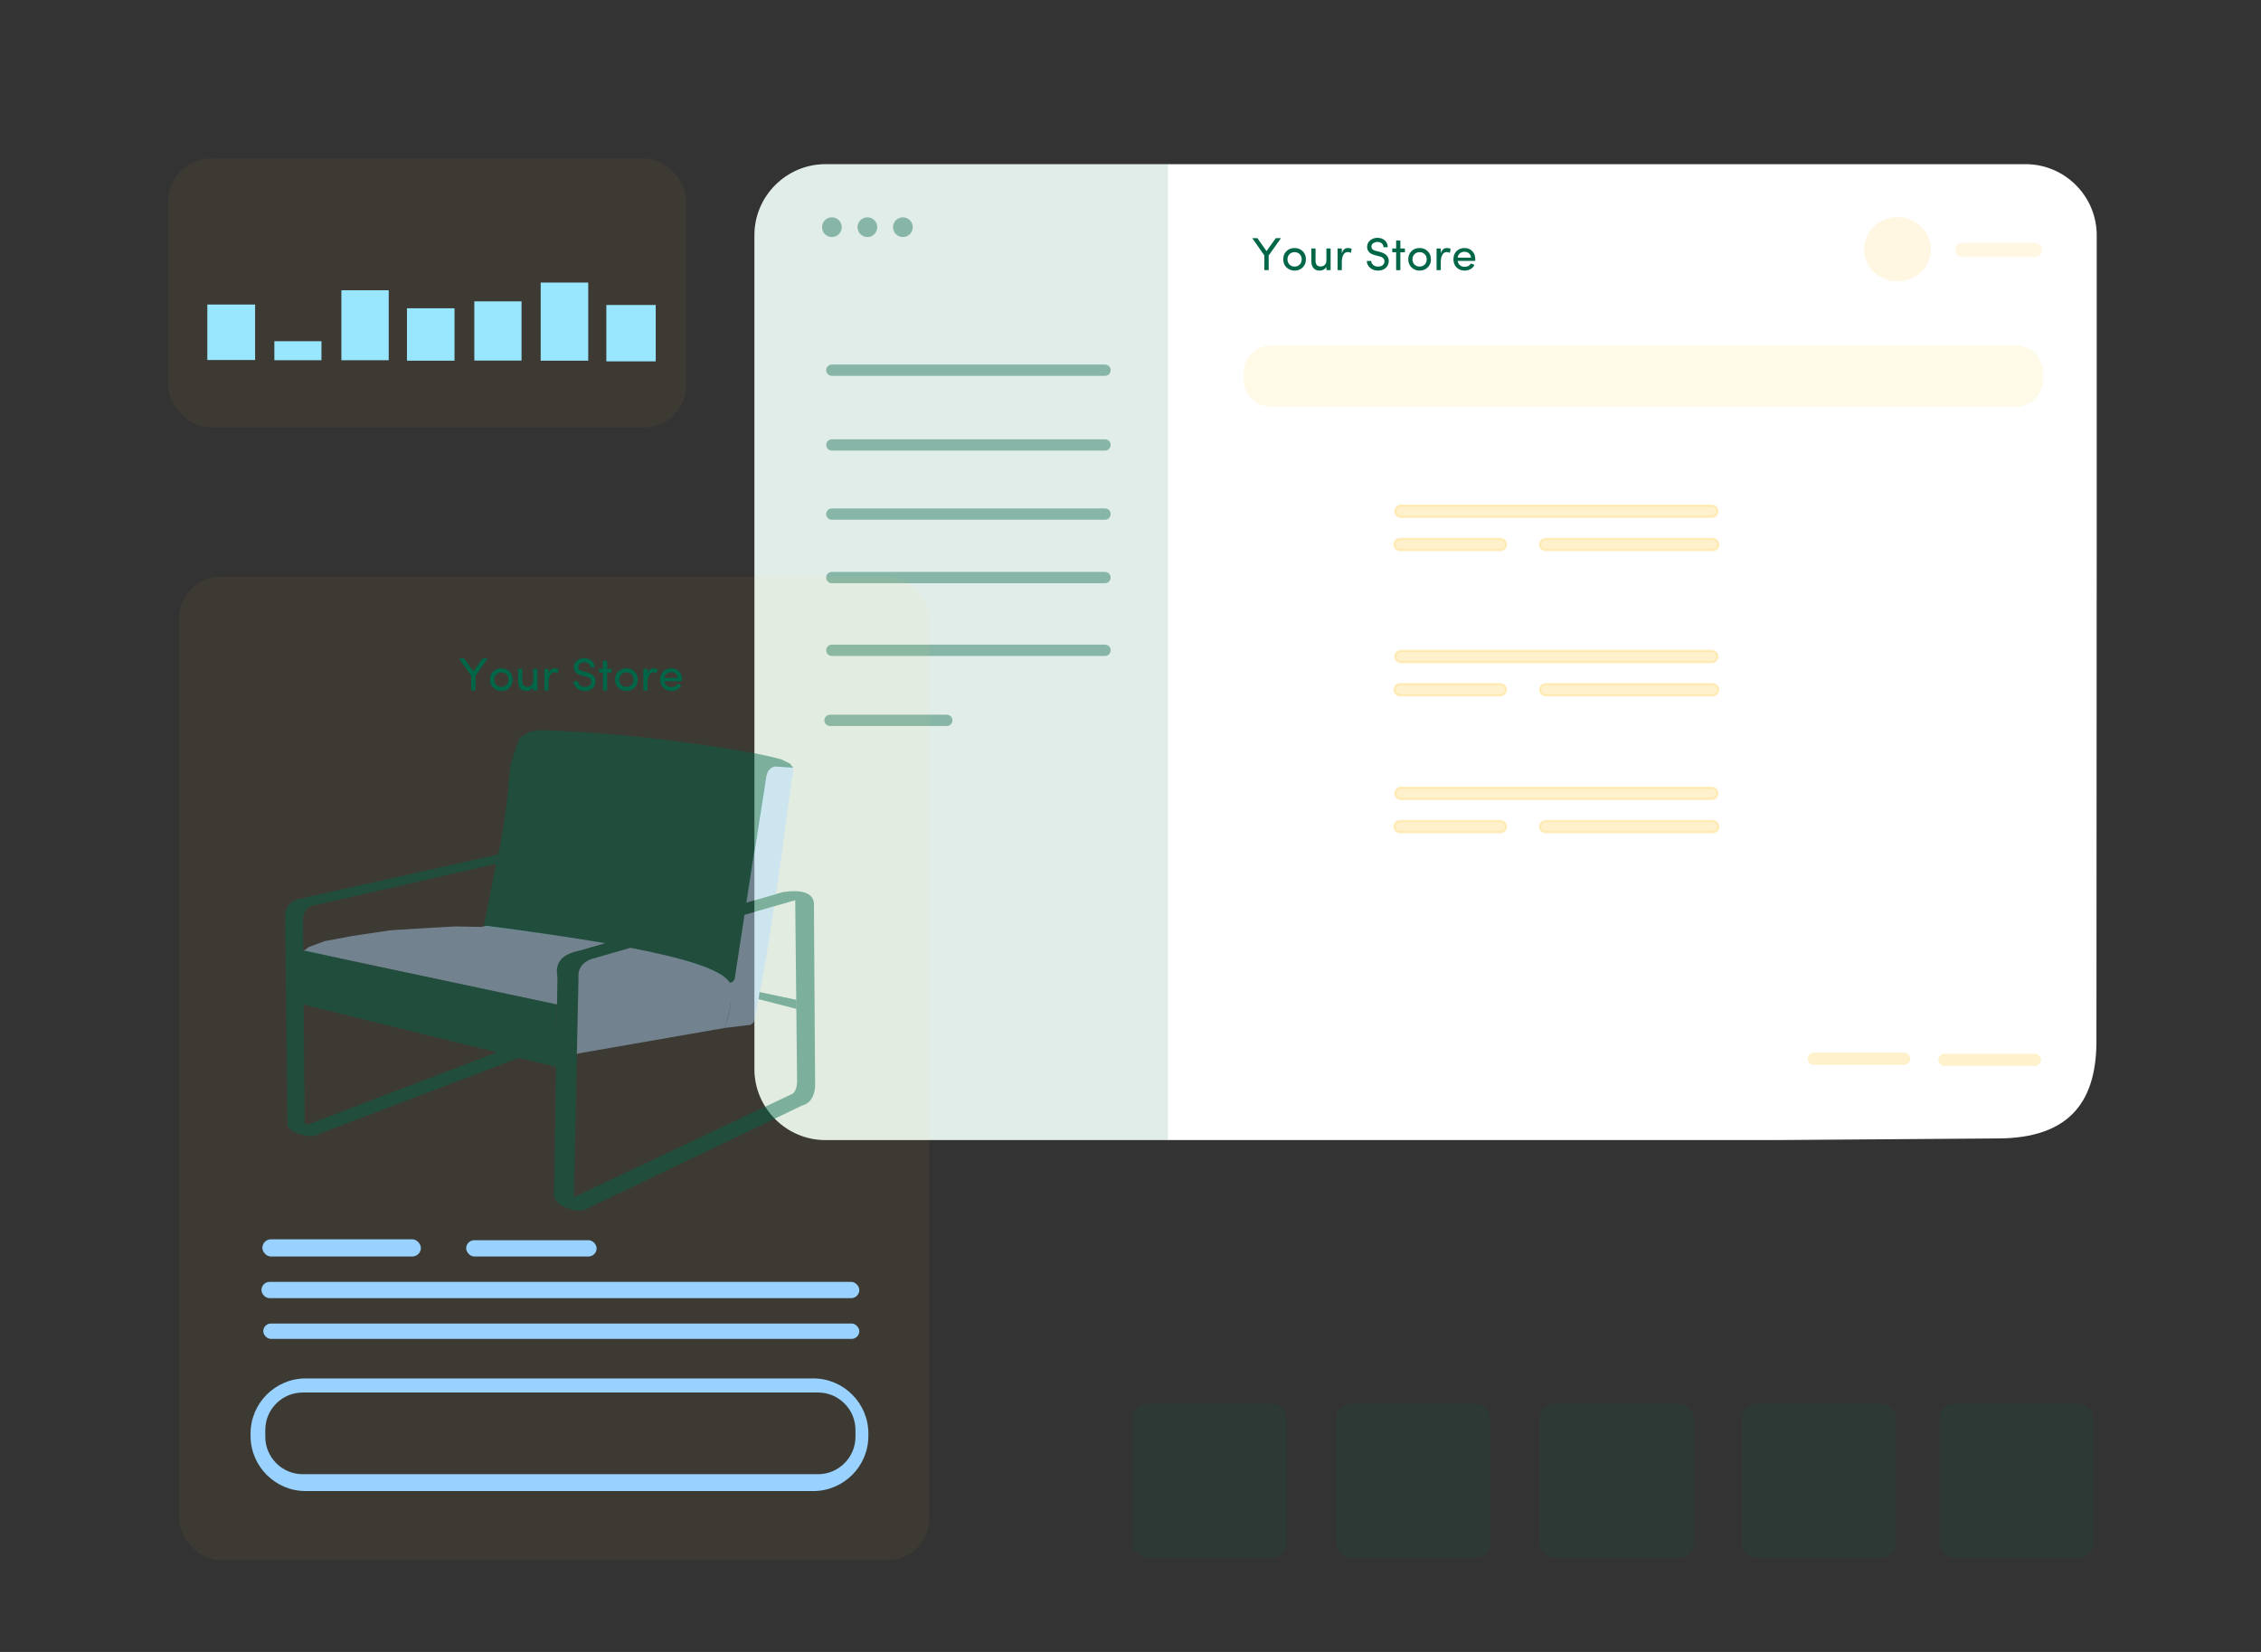 <?xml version="1.0" encoding="UTF-8"?>
<!DOCTYPE svg PUBLIC "-//W3C//DTD SVG 1.1//EN" "http://www.w3.org/Graphics/SVG/1.1/DTD/svg11.dtd">
<!-- Creator: CorelDRAW 2018 (64-Bit Evaluation Version) -->
<svg xmlns="http://www.w3.org/2000/svg" xml:space="preserve" width="440.267mm" height="321.733mm" version="1.1" style="shape-rendering:geometricPrecision; text-rendering:geometricPrecision; image-rendering:optimizeQuality; fill-rule:evenodd; clip-rule:evenodd"
viewBox="0 0 47042.18 34376.99"
 xmlns:xlink="http://www.w3.org/1999/xlink">
 <rect x="0" y="0" width="47042.18" height="34376.99" fill="#333333" stroke="none"/>
 <defs>
  <style type="text/css">
   <![CDATA[
    .str0 {stroke:#FFC83A;stroke-width:45.23;stroke-miterlimit:22.926;stroke-opacity:0.259}
    .fil10 {fill:#99D2FF}
    .fil11 {fill:#99E7FF}
    .fil6 {fill: #FFC83A;opacity: 0.15;}
    .fil9 {fill: #FFC83A;fill-opacity: 0.045;}
    .fil2 {fill:white}
    .fil14 {fill:#006648;fill-opacity:0.12}
    .fil8 {fill:#006648;fill-rule:nonzero}
    .fil1 {fill:#FFC83A;fill-opacity:0.102}
    .fil0 {fill:none}
    .fil3 {fill:#006648;fill-opacity:0.12}
    .fil5 { fill: #FFC83A;fill-opacity: 0.12;}
    .fil7 {fill:#FFC83A;fill-opacity:0.259}
    .fil4 {fill:#006648;fill-opacity:0.4}
    .fil12 {fill:#006648;fill-opacity:0.45}
    .fil13 {fill:#B4DCFF;fill-opacity:0.45}
   ]]>
  </style>
 </defs>
 <g id="Layer_x0020_1">
  <g id="_2574163607504">
   <polygon class="fil0" points="-0,0 47042.18,0 47042.18,34376.99 -0,34376.99 "/>
   <path class="fil1" d="M17174.09 3416.92l24972.21 0c812.61,0 1477.47,664.86 1477.47,1477.47l0 6758.98 -4946.92 5.63c-987.19,31.92 -1557.38,528.18 -1694.76,1506.44l-7.24 1810.64 -85.11 12.67 -2.74 690.76 88.72 57.94 1.78 680.79 -61.57 57.93 10.87 1517.31 43.46 32.59 10.87 340.4 -57.94 68.8 7.24 1466.61 39.83 65.19 10.33 3757.88 -19806.51 0c-812.61,0 -1477.47,-664.86 -1477.47,-1477.47l0 -17353.1c0,-812.61 664.86,-1477.47 1477.47,-1477.47z"/>
   <path class="fil2" d="M17174.08 3416.92l24972.22 0c812.6,0 1477.47,664.86 1477.47,1477.46l0 6758.99 -5.11 9952.45c14,1249.59 -492.08,2092.86 -2086.69,2085.76l-4551.39 33.39 -19806.51 0c-812.59,0 -1477.46,-664.87 -1477.46,-1477.48l0 -17353.11c0,-812.6 664.86,-1477.46 1477.46,-1477.46z"/>
   <path class="fil3" d="M17174.09 3416.92l7126.65 0 0 20308.04 -7126.65 0c-812.61,0 -1477.47,-664.86 -1477.47,-1477.47l0 -17353.1c0,-812.61 664.86,-1477.47 1477.47,-1477.47z"/>
   <path class="fil4" d="M17308.07 4522.54c113.38,0 205.3,91.92 205.3,205.3 0,113.39 -91.92,205.3 -205.3,205.3 -113.39,0 -205.3,-91.91 -205.3,-205.3 0,-113.38 91.91,-205.3 205.3,-205.3z"/>
   <path class="fil4" d="M18046.81 4522.54c113.39,0 205.3,91.92 205.3,205.3 0,113.39 -91.91,205.3 -205.3,205.3 -113.38,0 -205.29,-91.91 -205.29,-205.3 0,-113.38 91.91,-205.3 205.29,-205.3z"/>
   <path class="fil4" d="M18785.55 4522.54c113.39,0 205.3,91.92 205.3,205.3 0,113.39 -91.91,205.3 -205.3,205.3 -113.38,0 -205.3,-91.91 -205.3,-205.3 0,-113.38 91.92,-205.3 205.3,-205.3z"/>
   <path class="fil4" d="M17307.15 7585.92l5683.59 0c64.73,0 117.69,52.95 117.69,117.69l0 0c0,64.73 -52.97,117.69 -117.69,117.69l-5683.59 0c-64.73,0 -117.68,-52.97 -117.68,-117.69l0 0c0,-64.74 52.95,-117.69 117.68,-117.69z"/>
   <path class="fil4" d="M17307.15 9142.16l5683.59 0c64.73,0 117.69,52.95 117.69,117.69l0 0c0,64.73 -52.97,117.69 -117.69,117.69l-5683.59 0c-64.73,0 -117.68,-52.97 -117.68,-117.69l0 0c0,-64.74 52.95,-117.69 117.68,-117.69z"/>
   <path class="fil4" d="M17307.15 10580.7l5683.59 0c64.73,0 117.69,52.95 117.69,117.68l0 0.01c0,64.73 -52.97,117.68 -117.69,117.68l-5683.59 0c-64.73,0 -117.68,-52.95 -117.68,-117.68l0 -0.01c0,-64.73 52.95,-117.68 117.68,-117.68z"/>
   <path class="fil4" d="M17307.15 11901.56l5683.59 0c64.73,0 117.69,52.95 117.69,117.68l0 0.01c0,64.73 -52.97,117.68 -117.69,117.68l-5683.59 0c-64.73,0 -117.68,-52.95 -117.68,-117.68l0 -0.01c0,-64.73 52.95,-117.68 117.68,-117.68z"/>
   <path class="fil4" d="M17307.15 13415.25l5683.59 0c64.73,0 117.69,52.95 117.69,117.68l0 0.01c0,64.73 -52.97,117.68 -117.69,117.68l-5683.59 0c-64.73,0 -117.68,-52.95 -117.68,-117.68l0 -0.01c0,-64.73 52.95,-117.68 117.68,-117.68z"/>
   <path class="fil4" d="M17268.72 14873.22l2429.41 0c64.73,0 117.68,52.94 117.68,117.68l0 0c0,64.73 -52.95,117.69 -117.68,117.69l-2429.41 0c-64.73,0 -117.68,-52.97 -117.68,-117.69l0 0c0,-64.74 52.95,-117.68 117.68,-117.68z"/>
   <path class="fil5" d="M26449.98 7188.64l15484.51 0c318.68,0 579.4,260.72 579.4,579.41l0 115.87c0,318.68 -260.72,579.4 -579.4,579.4l-15484.51 0c-318.68,0 -579.4,-260.72 -579.4,-579.4l0 -115.87c0,-318.69 260.72,-579.41 579.4,-579.41z"/>
   <ellipse class="fil6" cx="39479.25" cy="5187.89" rx="695.28" ry="668.12"/>
   <path class="fil6" d="M40829.96 5052.08l1506.45 0c81.68,0 148.47,66.8 148.47,148.47l0 0.01c0,81.66 -66.79,148.47 -148.47,148.47l-1506.45 0c-81.65,0 -148.47,-66.8 -148.47,-148.47l0 -0.01c0,-81.66 66.81,-148.47 148.47,-148.47z"/>
   <g>
    <path class="fil7 str0" d="M29147.77 10520.18l6467.58 0c65.73,0 119.5,53.77 119.5,119.5l0 0c0,65.73 -53.77,119.5 -119.5,119.5l-6467.58 0c-65.73,0 -119.5,-53.77 -119.5,-119.5l0 0c0,-65.73 53.77,-119.5 119.5,-119.5z"/>
    <g>
     <path class="fil7 str0" d="M29129.68 11211.84l2085.83 0c65.73,0 119.5,53.77 119.5,119.5l0 0c0,65.73 -53.77,119.5 -119.5,119.5l-2085.83 0c-65.73,0 -119.5,-53.77 -119.5,-119.5l0 0c0,-65.73 53.77,-119.5 119.5,-119.5z"/>
     <path class="fil7 str0" d="M32160.66 11211.84l3472.77 0c65.73,0 119.5,53.77 119.5,119.5l0 0c0,65.73 -53.77,119.5 -119.5,119.5l-3472.77 0c-65.73,0 -119.5,-53.77 -119.5,-119.5l0 0c0,-65.73 53.77,-119.5 119.5,-119.5z"/>
    </g>
   </g>
   <g>
    <path class="fil7 str0" d="M29147.77 13542.54l6467.58 0c65.73,0 119.5,53.76 119.5,119.5l0 0c0,65.73 -53.77,119.5 -119.5,119.5l-6467.58 0c-65.73,0 -119.5,-53.77 -119.5,-119.5l0 0c0,-65.74 53.77,-119.5 119.5,-119.5z"/>
    <g>
     <path class="fil7 str0" d="M29129.68 14234.19l2085.83 0c65.73,0 119.5,53.77 119.5,119.5l0 0c0,65.74 -53.77,119.51 -119.5,119.51l-2085.83 0c-65.73,0 -119.5,-53.77 -119.5,-119.51l0 0c0,-65.73 53.77,-119.5 119.5,-119.5z"/>
     <path class="fil7 str0" d="M32160.66 14234.19l3472.77 0c65.73,0 119.5,53.77 119.5,119.5l0 0c0,65.74 -53.77,119.51 -119.5,119.51l-3472.77 0c-65.73,0 -119.5,-53.77 -119.5,-119.51l0 0c0,-65.73 53.77,-119.5 119.5,-119.5z"/>
    </g>
   </g>
   <g>
    <path class="fil7 str0" d="M29147.77 16391.08l6467.58 0c65.73,0 119.5,53.77 119.5,119.5l0 0c0,65.73 -53.77,119.5 -119.5,119.5l-6467.58 0c-65.73,0 -119.5,-53.77 -119.5,-119.5l0 0c0,-65.73 53.77,-119.5 119.5,-119.5z"/>
    <g>
     <path class="fil7 str0" d="M29129.68 17082.74l2085.83 0c65.73,0 119.5,53.76 119.5,119.5l0 0c0,65.73 -53.77,119.5 -119.5,119.5l-2085.83 0c-65.73,0 -119.5,-53.77 -119.5,-119.5l0 0c0,-65.74 53.77,-119.5 119.5,-119.5z"/>
     <path class="fil7 str0" d="M32160.66 17082.74l3472.77 0c65.73,0 119.5,53.76 119.5,119.5l0 0c0,65.73 -53.77,119.5 -119.5,119.5l-3472.77 0c-65.73,0 -119.5,-53.77 -119.5,-119.5l0 0c0,-65.74 53.77,-119.5 119.5,-119.5z"/>
    </g>
   </g>
   <polygon class="fil8" points="26396.09,5621.74 26306.33,5621.74 26306.33,5315.96 26054.29,4956.78 26161.73,4956.78 26351.21,5225.88 26543.11,4956.78 26651.04,4956.78 26396.09,5315.96 "/>
   <path id="1" class="fil8" d="M27040.93 5505.76c28.15,-27.66 42.31,-64.01 42.31,-109.06 0,-45.2 -14.16,-81.23 -42.31,-108.25 -28.14,-27.18 -63.21,-40.86 -105.19,-41.18 -41.82,0 -77.05,13.52 -105.51,40.7 -28.8,27.34 -43.27,63.37 -43.27,108.25 0,44.72 14.16,81.08 42.3,109.06 28.15,28.14 63.38,42.14 105.68,42.14 42.46,0 77.85,-13.84 105.99,-41.66zm-105.51 125.62c-65.63,0 -121.28,-21.71 -167.28,-65.15 -46.01,-43.42 -69,-100.04 -69,-170.02 0,-69.96 22.67,-126.74 67.87,-170.18 45.21,-43.42 101.02,-64.99 167.61,-64.67 66.91,0 122.89,21.72 168.08,65.15 45.52,43.75 68.36,100.37 68.36,169.7 0,69.33 -22.84,125.79 -68.52,169.54 -45.68,43.75 -101.5,65.63 -167.12,65.63z"/>
   <path id="2" class="fil8" d="M27597 5414.4l0 -243.36 87.83 0 0 450.7 -87.83 0 0 -67.24c-12.86,24.78 -32.16,43.92 -58.06,57.11 -25.74,13.19 -53.08,19.78 -82.04,19.78 -55.81,0 -98.76,-17.53 -128.84,-52.75 -30.08,-35.23 -45.04,-84.13 -44.72,-146.7l0 -260.89 87.82 0 0 254.62c0,37.48 8.69,66.92 25.9,88.31 17.37,21.07 43.43,31.52 78.33,31.52 34.91,0 63.86,-10.93 87.19,-32.97 23.33,-22.03 34.74,-54.69 34.42,-98.12z"/>
   <path id="3" class="fil8" d="M27917.74 5457.83l0 163.91 -87.82 0 0 -450.7 87.82 0 0 101.66c22.04,-74.15 63.69,-111.32 125.3,-111.32 35.55,0 61.61,5.79 78.33,17.21l-13.67 82.36c-19.79,-10.46 -41.98,-15.6 -66.43,-15.6 -39.74,0 -70.14,18.98 -91.53,56.94 -21.39,38.12 -32.01,89.91 -32.01,155.54z"/>
   <path id="4" class="fil8" d="M28437.93 5430.65l90.23 0c0.64,29.92 14.16,56.94 40.54,81.23 26.37,24.29 59.68,36.19 100.2,35.55 40.54,0 72.23,-9.01 95.22,-26.86 22.84,-17.85 36.52,-41.5 40.86,-70.62 4.99,-60.64 -32.65,-100.04 -113.08,-118.22l-85.74 -22.04c-108.09,-27.5 -162.13,-85.4 -162.13,-173.4 0,-54.53 21.23,-99.24 63.69,-133.99 40.86,-35.55 91.53,-53.24 151.68,-53.24 60.32,0 110.98,17.85 152.32,53.72 41.18,35.71 61.77,82.84 61.77,141.23l-89.75 0c0,-32.81 -11.58,-59.19 -34.91,-79.3 -23.81,-19.79 -52.92,-29.76 -87.5,-29.76 -34.43,0 -64.83,9.01 -90.89,27.02 -24.45,18.01 -36.67,41.5 -36.67,70.46 0,44.88 32.01,74.79 95.87,89.75l86.7 21.23c63.54,16.89 110.34,43.27 140.42,79.3 30.25,36.03 42.31,79.93 36.36,131.57 -5.95,51.79 -28.96,94.09 -68.85,127.4 -39.89,33.13 -91.68,49.7 -155.38,49.7 -63.69,0 -118.38,-19.62 -164.07,-59.03 -44.56,-40.69 -66.91,-87.98 -66.91,-141.7z"/>
   <polygon id="5" class="fil8" points="29135.86,5006 29135.86,5171.04 29230.45,5171.04 29230.45,5249.21 29135.86,5249.21 29135.86,5621.74 29048.04,5621.74 29048.04,5249.21 28966.98,5249.21 28966.98,5171.04 29048.04,5171.04 29048.04,5006 "/>
   <path id="6" class="fil8" d="M29642.06 5505.76c28.15,-27.66 42.31,-64.01 42.31,-109.06 0,-45.2 -14.16,-81.23 -42.31,-108.25 -28.14,-27.18 -63.21,-40.86 -105.19,-41.18 -41.82,0 -77.05,13.52 -105.51,40.7 -28.8,27.34 -43.27,63.37 -43.27,108.25 0,44.72 14.16,81.08 42.3,109.06 28.15,28.14 63.38,42.14 105.68,42.14 42.46,0 77.85,-13.84 105.99,-41.66zm-105.51 125.62c-65.63,0 -121.28,-21.71 -167.28,-65.15 -46.01,-43.42 -69,-100.04 -69,-170.02 0,-69.96 22.67,-126.74 67.87,-170.18 45.21,-43.42 101.02,-64.99 167.61,-64.67 66.91,0 122.89,21.72 168.08,65.15 45.52,43.75 68.36,100.37 68.36,169.7 0,69.33 -22.84,125.79 -68.52,169.54 -45.68,43.75 -101.5,65.63 -167.12,65.63z"/>
   <path id="7" class="fil8" d="M29977.12 5457.83l0 163.91 -87.82 0 0 -450.7 87.82 0 0 101.66c22.04,-74.15 63.69,-111.32 125.3,-111.32 35.55,0 61.61,5.79 78.33,17.21l-13.67 82.36c-19.79,-10.46 -41.98,-15.6 -66.43,-15.6 -39.74,0 -70.14,18.98 -91.53,56.94 -21.39,38.12 -32.01,89.91 -32.01,155.54z"/>
   <path id="8" class="fil8" d="M30694.68 5395.1c0,19.95 -0.32,31.36 -0.96,34.59l-365.78 0c4.35,36.35 20.43,66.43 48.09,90.39 26.7,22.03 56.62,33.13 89.91,33.13 65.15,0 110.67,-23.33 136.72,-69.96 0.65,0 1.61,0.16 2.9,0.8 1.13,0.64 3.38,1.76 6.59,3.38 3.71,1.6 8.69,3.54 14.97,5.63 6.27,2.25 11.09,4.18 14.15,5.79l36.84 13.67c-18.51,37.96 -46.49,67.24 -83.97,87.83 -37.31,20.75 -78.49,31.04 -123.37,31.04 -64.5,0 -119.51,-21.71 -165.35,-65.31 -43.59,-43.58 -65.31,-100.68 -65.31,-170.98 0,-70.46 21.71,-126.92 64.98,-169.54 43.43,-42.46 98.28,-63.85 164.88,-64.18 66.59,0 120.31,21.56 161.17,64.5 42.3,42.78 63.53,99.24 63.53,169.22zm-131.57 -123.21c-25.09,-21.56 -56.3,-32.33 -93.29,-32.33 -37.16,0 -69,10.77 -95.7,32.33 -26.38,22.99 -41.82,52.91 -46.17,89.27l279.4 0c-4.35,-36.36 -19.15,-66.28 -44.24,-89.27z"/>
   <path class="fil7" d="M37736.75 21906.69l1879.48 0c69.71,0 126.73,57.03 126.73,126.73l0 0.02c0,69.71 -57.03,126.73 -126.73,126.73l-1879.48 0c-69.71,0 -126.73,-57.03 -126.73,-126.73l0 -0.02c0,-69.71 57.03,-126.73 126.73,-126.73z"/>
   <path class="fil7" d="M40458.12 21928.42l1879.48 0c69.71,0 126.73,57.03 126.73,126.73l0 0.02c0,69.71 -57.03,126.73 -126.73,126.73l-1879.48 0c-69.71,0 -126.73,-57.03 -126.73,-126.73l0 -0.02c0,-69.71 57.03,-126.73 126.73,-126.73z"/>
   <rect class="fil9" x="3726.79" y="12000.53" width="15605.34" height="20467.89" rx="866.96" ry="866.96"/>
   <polygon class="fil8" points="9892.62,14368.61 9802.87,14368.61 9802.87,14062.83 9550.82,13703.66 9658.27,13703.66 9847.75,13972.76 10039.65,13703.66 10147.58,13703.66 9892.62,14062.83 "/>
   <path id="1" class="fil8" d="M10537.47 14252.64c28.15,-27.66 42.31,-64.01 42.31,-109.06 0,-45.2 -14.16,-81.23 -42.31,-108.25 -28.14,-27.18 -63.21,-40.86 -105.19,-41.18 -41.82,0 -77.05,13.52 -105.51,40.7 -28.8,27.34 -43.27,63.37 -43.27,108.25 0,44.72 14.16,81.08 42.3,109.06 28.15,28.14 63.38,42.14 105.68,42.14 42.46,0 77.85,-13.84 105.99,-41.66zm-105.51 125.62c-65.63,0 -121.28,-21.71 -167.28,-65.15 -46.01,-43.42 -69,-100.04 -69,-170.02 0,-69.96 22.67,-126.74 67.87,-170.18 45.21,-43.42 101.02,-64.99 167.61,-64.67 66.91,0 122.89,21.72 168.08,65.15 45.52,43.75 68.36,100.37 68.36,169.7 0,69.33 -22.84,125.79 -68.52,169.54 -45.68,43.75 -101.5,65.63 -167.12,65.63z"/>
   <path id="2" class="fil8" d="M11093.53 14161.27l0 -243.36 87.83 0 0 450.7 -87.83 0 0 -67.24c-12.86,24.78 -32.16,43.92 -58.06,57.11 -25.74,13.19 -53.08,19.78 -82.04,19.78 -55.81,0 -98.76,-17.53 -128.84,-52.75 -30.08,-35.23 -45.04,-84.13 -44.72,-146.7l0 -260.89 87.82 0 0 254.62c0,37.48 8.69,66.92 25.9,88.31 17.37,21.07 43.43,31.52 78.33,31.52 34.91,0 63.86,-10.93 87.19,-32.97 23.33,-22.03 34.74,-54.69 34.42,-98.12z"/>
   <path id="3" class="fil8" d="M11414.27 14204.71l0 163.91 -87.82 0 0 -450.7 87.82 0 0 101.66c22.04,-74.15 63.69,-111.32 125.3,-111.32 35.55,0 61.61,5.79 78.33,17.21l-13.67 82.36c-19.79,-10.46 -41.98,-15.6 -66.43,-15.6 -39.74,0 -70.14,18.98 -91.53,56.94 -21.39,38.12 -32.01,89.91 -32.01,155.54z"/>
   <path id="4" class="fil8" d="M11934.47 14177.53l90.23 0c0.64,29.92 14.16,56.94 40.54,81.23 26.37,24.29 59.68,36.19 100.2,35.55 40.54,0 72.23,-9.01 95.22,-26.86 22.84,-17.85 36.52,-41.5 40.86,-70.62 4.99,-60.64 -32.65,-100.04 -113.08,-118.22l-85.74 -22.04c-108.09,-27.5 -162.13,-85.4 -162.13,-173.4 0,-54.53 21.23,-99.24 63.69,-133.99 40.86,-35.55 91.53,-53.24 151.68,-53.24 60.32,0 110.98,17.85 152.32,53.72 41.18,35.71 61.77,82.84 61.77,141.23l-89.75 0c0,-32.81 -11.58,-59.19 -34.91,-79.3 -23.81,-19.79 -52.92,-29.76 -87.5,-29.76 -34.43,0 -64.83,9.01 -90.89,27.02 -24.45,18.01 -36.67,41.5 -36.67,70.46 0,44.88 32.01,74.79 95.87,89.75l86.7 21.23c63.54,16.89 110.34,43.27 140.42,79.3 30.25,36.03 42.31,79.93 36.36,131.57 -5.95,51.79 -28.96,94.09 -68.85,127.4 -39.89,33.13 -91.68,49.7 -155.38,49.7 -63.69,0 -118.38,-19.62 -164.07,-59.03 -44.56,-40.69 -66.91,-87.98 -66.91,-141.7z"/>
   <polygon id="5" class="fil8" points="12632.4,13752.87 12632.4,13917.91 12726.98,13917.91 12726.98,13996.08 12632.4,13996.08 12632.4,14368.61 12544.58,14368.61 12544.58,13996.08 12463.51,13996.08 12463.51,13917.91 12544.58,13917.91 12544.58,13752.87 "/>
   <path id="6" class="fil8" d="M13138.6 14252.64c28.15,-27.66 42.31,-64.01 42.31,-109.06 0,-45.2 -14.16,-81.23 -42.31,-108.25 -28.14,-27.18 -63.21,-40.86 -105.19,-41.18 -41.82,0 -77.05,13.52 -105.51,40.7 -28.8,27.34 -43.27,63.37 -43.27,108.25 0,44.72 14.16,81.08 42.3,109.06 28.15,28.14 63.38,42.14 105.68,42.14 42.46,0 77.85,-13.84 105.99,-41.66zm-105.51 125.62c-65.63,0 -121.28,-21.71 -167.28,-65.15 -46.01,-43.42 -69,-100.04 -69,-170.02 0,-69.96 22.67,-126.74 67.87,-170.18 45.21,-43.42 101.02,-64.99 167.61,-64.67 66.91,0 122.89,21.72 168.08,65.15 45.52,43.75 68.36,100.37 68.36,169.7 0,69.33 -22.84,125.79 -68.52,169.54 -45.68,43.75 -101.5,65.63 -167.12,65.63z"/>
   <path id="7" class="fil8" d="M13473.66 14204.71l0 163.91 -87.82 0 0 -450.7 87.82 0 0 101.66c22.04,-74.15 63.69,-111.32 125.3,-111.32 35.55,0 61.61,5.79 78.33,17.21l-13.67 82.36c-19.79,-10.46 -41.98,-15.6 -66.43,-15.6 -39.74,0 -70.14,18.98 -91.53,56.94 -21.39,38.12 -32.01,89.91 -32.01,155.54z"/>
   <path id="8" class="fil8" d="M14191.21 14141.98c0,19.95 -0.32,31.36 -0.96,34.59l-365.78 0c4.35,36.35 20.43,66.43 48.09,90.39 26.7,22.03 56.62,33.13 89.91,33.13 65.15,0 110.67,-23.33 136.72,-69.96 0.65,0 1.61,0.16 2.9,0.8 1.13,0.64 3.38,1.76 6.59,3.38 3.71,1.6 8.69,3.54 14.97,5.63 6.27,2.25 11.09,4.18 14.15,5.79l36.84 13.67c-18.51,37.96 -46.49,67.24 -83.97,87.83 -37.31,20.75 -78.49,31.04 -123.37,31.04 -64.5,0 -119.51,-21.71 -165.35,-65.31 -43.59,-43.58 -65.31,-100.68 -65.31,-170.98 0,-70.46 21.71,-126.92 64.98,-169.54 43.43,-42.46 98.28,-63.85 164.88,-64.18 66.59,0 120.31,21.56 161.17,64.5 42.3,42.78 63.53,99.24 63.53,169.22zm-131.57 -123.21c-25.09,-21.56 -56.3,-32.33 -93.29,-32.33 -37.16,0 -69,10.77 -95.7,32.33 -26.38,22.99 -41.82,52.91 -46.17,89.27l279.4 0c-4.35,-36.36 -19.15,-66.28 -44.24,-89.27z"/>
   <rect class="fil10" x="5458.47" y="25789.9" width="3298.24" height="358.09" rx="179.05" ry="179.05"/>
   <rect class="fil10" x="9699.05" y="25808.75" width="2713.97" height="339.25" rx="169.62" ry="169.62"/>
   <rect class="fil10" x="5439.62" y="26675.71" width="12439.04" height="339.25" rx="169.62" ry="169.62"/>
   <rect class="fil10" x="5477.31" y="27542.67" width="12401.35" height="320.4" rx="160.2" ry="160.2"/>
   <path class="fil10" d="M6358.4 28685.28l10563.8 0c629.73,0 1144.94,515.22 1144.94,1144.94l0 54.2c0,629.73 -515.22,1144.94 -1144.94,1144.94l-10563.8 0c-629.73,0 -1144.94,-515.22 -1144.94,-1144.94l0 -54.2c0,-629.73 515.22,-1144.94 1144.94,-1144.94zm-61.24 293.32l10724 0c427.59,0 777.42,349.84 777.42,777.42l0 144.9c0,427.59 -349.84,777.42 -777.42,777.42l-10724 0c-427.59,0 -777.42,-349.84 -777.42,-777.42l0 -144.9c0,-427.59 349.84,-777.42 777.42,-777.42z"/>
   <rect class="fil9" x="3498.45" y="3298.24" width="10780.51" height="5597.57" rx="885.81" ry="885.81"/>
   <rect class="fil11" x="4313.59" y="6337.33" width="994.18" height="1154.38"/>
   <rect class="fil11" x="5708.26" y="7100.63" width="980.04" height="395.79"/>
   <rect class="fil11" x="7102.95" y="6040.49" width="984.77" height="1455.94"/>
   <rect class="fil11" x="8467.02" y="6415.08" width="989.48" height="1090.77"/>
   <rect class="fil11" x="9868.78" y="6271.34" width="982.4" height="1232.13"/>
   <rect class="fil11" x="11249.31" y="5880.25" width="989.47" height="1625.56"/>
   <rect class="fil11" x="12615.72" y="6346.72" width="1027.17" height="1173.23"/>
   <g>
    <path class="fil12" d="M10366.41 17781.54l-44.3 194.44 -3843.31 877.68c-110.87,38.42 -170.26,134.37 -174.34,292.14l32.95 4129.88c-18.67,120.56 26.52,148.03 117.8,108.37l3882.65 -1485.07 459.31 113.55 -4245.4 1616.49c-103.61,59.07 -540.36,-65.35 -570.13,-212.03l-47.13 -4330.12c-7.56,-207.9 97.07,-330.82 296.84,-381.66l4135.05 -923.67z"/>
    <polygon class="fil12" points="15796.95,20643.94 16566.48,20806.47 16568.43,20995.05 15783.68,20792.98 "/>
    <path class="fil12" d="M16293.15 18563.79l-4266.5 1227.42c-339.17,70.03 -485.4,247.24 -428.78,537.14l-70.68 4537.42c10.28,260.63 506.41,386.47 664.36,296.85l4499.73 -2157.97c177.56,-47.78 248.1,-194.04 268.58,-386.37l-25.94 -3835.41c-29.2,-193.95 -228.34,-276.43 -640.76,-219.08zm252.04 169.61l-4257.1 1229.79c-182.45,76.57 -270.7,206.11 -252.08,395.78l-96.59 4553.93 4515 -2134.43c94.03,-35.06 123.56,-139.22 129.58,-268.58l-38.81 -3776.49z"/>
    <path class="fil13" d="M15620.56 21325.55l-560.6 69.53c143.66,-289.72 171.03,-608.82 122.52,-947.04 67.67,-0.91 104.96,-51.36 112.95,-149.65l191.53 -1259.29 621.44 -179.52c-124.14,832.33 -254.62,1612.32 -397.17,2292.83l-32.98 124.86 -57.69 48.29zm-94.88 -2540.97l368.15 -2420.53 69.51 -286.24 51.83 -70.68 62.43 -50.65 85.98 -11.77 110.73 1.18 122.51 9.42 75.38 0 30.63 20.02 -1.19 103.65 -35.34 182.58c-104.96,797.16 -210.44,1589.97 -320.55,2344.62l-620.09 178.4z"/>
    <path class="fil12" d="M16502.83 15975.33l-67.24 -84.8 -183.76 -89.52 -226.17 -56.54 -287.42 -61.26c-1515.6,-272.18 -3031.25,-443.98 -4546.85,-490.02l-188.47 42.41 -193.18 122.5 -84.82 221.46 -108.37 372.23c-61.15,702.41 -138.16,1386.72 -287.44,1988.38l-261.25 1336.99c948.65,112.34 1798.34,229.3 2521.43,352.18l2943.5 -846.81 412.24 -2629.38c26.41,-122.25 89.12,-182.59 175.55,-202.55l382.25 24.74zm-3387.36 3748.84c1146.66,219.91 1885.4,458.86 2067.01,723.87 77.85,-4.58 121.06,-71.43 122.61,-213.18l187.73 -1197.46 -2377.35 686.76z"/>
    <path class="fil13" d="M6322.05 19783.73l101.26 -75.44 329.82 -122.5 579.54 -108.38 786.87 -117.79 763.31 -47.12 584.26 -32.98 546.57 9.42 108.37 -23.55c892.16,116.95 1735.47,236.81 2469.65,363.26l-565.05 162.56c-339.17,70.03 -485.4,247.24 -428.78,537.14l-8.93 573.56 -6.22 0.83 -5260.67 -1119.01zm6794.28 -59.8c1121.32,215.38 1901.78,451.24 2066.16,724.12 56.64,341.67 9.32,655.63 -122.52,947.04l-3029.67 527.72 -27.83 17.82 33.55 -1581.65c-18.62,-189.67 69.63,-319.21 252.08,-395.78l828.24 -239.27z"/>
    <polygon class="fil12" points="6317.36,20905.14 6309.7,19800.14 6373.88,19783.73 7299.74,19993.39 11582.72,20902.74 11580.84,21421.43 11568.67,22203.23 "/>
   </g>
   <rect class="fil14" x="23561.94" y="29213.11" width="3205.48" height="3205.48" rx="313.61" ry="284.81"/>
   <rect class="fil14" x="27798.17" y="29213.11" width="3205.48" height="3205.48" rx="313.61" ry="284.81"/>
   <rect class="fil14" x="32037.9" y="29213.11" width="3205.48" height="3205.48" rx="313.61" ry="284.81"/>
   <rect class="fil14" x="36245.78" y="29213.11" width="3205.48" height="3205.48" rx="313.61" ry="284.81"/>
   <rect class="fil14" x="40355.6" y="29213.11" width="3205.48" height="3205.48" rx="313.61" ry="284.81"/>
  </g>
 </g>
</svg>
